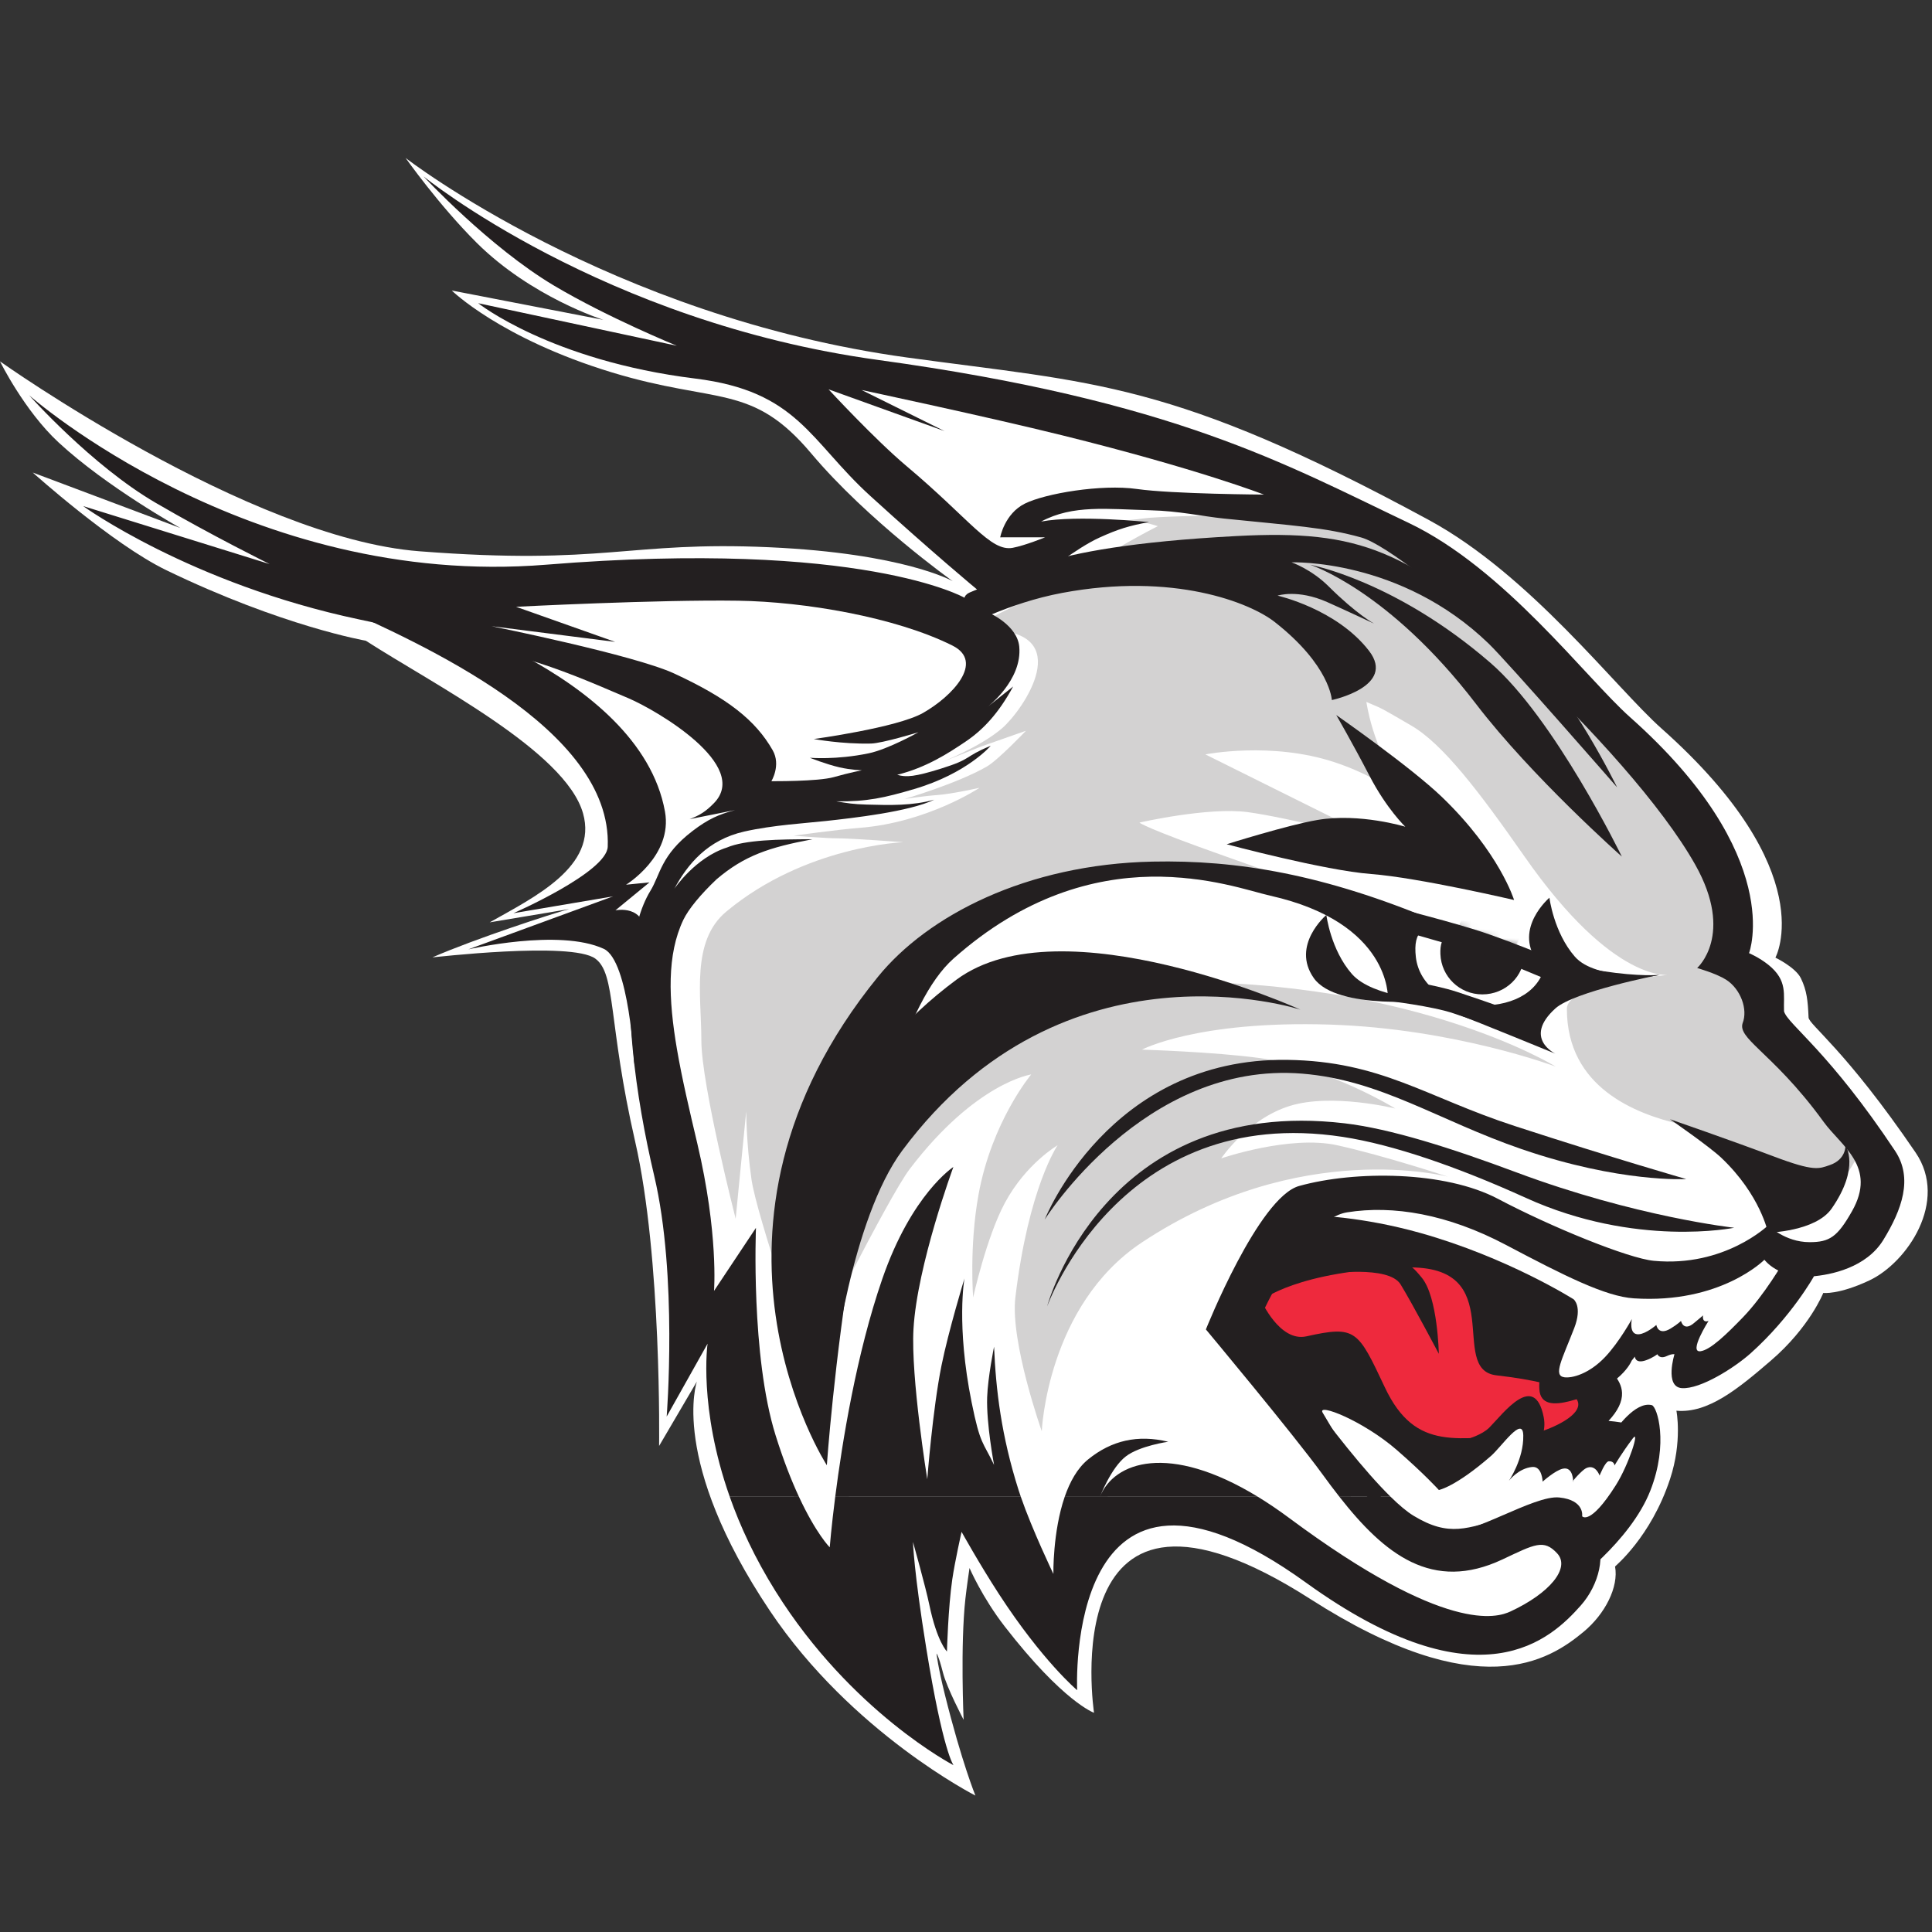 <?xml version="1.0" encoding="UTF-8"?>
<svg width="200px" height="200px" viewBox="0 0 200 200" version="1.1" xmlns="http://www.w3.org/2000/svg" xmlns:xlink="http://www.w3.org/1999/xlink">
    <rect x="0" y="0" width="200" height="200" fill="#333333" stroke="none"/>
    <!-- Generator: Sketch 51.3 (57544) - http://www.bohemiancoding.com/sketch -->
    <title>rhodes</title>
    <desc>Created with Sketch.</desc>
    <defs>
        <path d="M91.938,50.804 C91.938,50.804 83.126,49.093 81.182,47.329 C77.796,44.255 81.182,42.65 81.182,42.65 C81.182,42.65 73.42,45.834 70.542,46.934 C65.245,48.96 63.848,48.45 63.848,48.45 C63.848,48.45 64.159,56.205 51.669,59.004 C47.697,59.894 33.564,65.53 18.881,52.494 C8.781,43.528 5.769,0.044 5.769,0.044 C5.769,0.044 -10.142,24.553 11.073,50.623 C16.197,56.919 26.381,62.256 39.491,62.532 C48.232,62.716 57.248,61.217 68.798,56.366 C83.943,50.005 91.938,50.804 91.938,50.804 Z" id="path-1"></path>
        <path d="M0.033,3.832 C-0.08,6.822 2.441,5.457 4.53,4.77 C6.917,3.985 7.946,4.378 7.946,3.832 C7.946,1.731 6.175,0.027 3.99,0.027 C1.804,0.027 0.113,1.732 0.033,3.832 Z" id="path-3"></path>
    </defs>
    <g id="rhodes" stroke="none" stroke-width="1" fill="none" fill-rule="evenodd">
        <g id="rhodes_BGL" transform="translate(0, 15.92)">
            <g id="rhodes">
                <g id="g10" transform="translate(99.854, 85.158) scale(-1, 1) rotate(-180) translate(-99.854, -85.158) translate(0, 0.359)">
                    <g id="g12">
                        <path d="M79.624,129.227 C64.991,129.885 62.661,127.316 43.398,128.811 C25.748,130.181 0,148.468 0,148.468 C0,148.468 2.51,143.37 6.067,140.074 C11.048,135.458 18.672,131.218 18.672,131.218 L3.391,136.959 C3.391,136.959 11.611,129.566 17.222,126.849 C29.218,121.042 37.868,119.55 37.868,119.55 C44.834,115.052 58.512,108.126 60.352,101.694 C61.93,96.175 55.238,92.967 50.695,90.396 L58.922,91.77 C57.215,91.315 49.256,88.726 44.767,86.774 C44.683,86.738 59.142,88.457 61.627,86.641 C63.792,85.058 62.929,80.009 65.748,67.718 C68.514,55.659 68.23,36.194 68.23,36.194 L72.143,42.865 C72.143,42.865 69.247,34.73 79.697,19.129 C88.15,6.511 100.974,0 100.974,0 C100.974,0 99.566,3.415 97.815,10.447 C97.071,13.435 96.948,14.703 96.948,14.703 C96.948,14.703 97.142,14.583 97.614,12.73 C98.021,11.134 99.753,7.845 99.753,7.845 C99.753,7.845 99.406,15.514 99.937,20.369 C100.073,21.617 100.364,23.557 100.364,23.557 C100.364,23.557 101.663,20.531 104.005,17.511 C110.087,9.665 113.254,8.571 113.254,8.571 C113.254,8.571 108.839,37.521 135.669,20.332 C153.046,9.199 160.354,13.985 163.93,16.949 C166.175,18.81 167.578,21.611 167.19,23.712 C167.184,23.746 170.89,26.732 172.881,32.76 C174.174,36.673 173.542,39.84 173.542,39.84 C176.831,39.543 179.962,42.139 183.33,45.035 C187.338,48.481 188.746,52.034 188.746,52.034 C188.746,52.034 190.305,51.821 193.513,53.327 C197.413,55.158 201.745,61.512 198.302,66.566 C191.049,77.211 187.276,79.783 187.222,80.542 C187.149,82.316 187.036,83.339 186.434,84.594 C185.888,85.734 183.79,86.744 183.79,86.744 C183.79,86.744 188.653,95.656 171.999,110.464 C167.241,114.695 158.405,126.36 147.907,132.051 C121.241,146.506 113.303,146.2 93.897,148.869 C63.131,153.099 41.988,169.526 41.988,169.526 C41.988,169.526 45.445,164.622 49.358,160.731 C55.017,155.107 62.459,152.765 62.459,152.765 L46.766,155.804 C46.766,155.804 51.83,150.827 63.347,147.324 C74.238,144.012 77.832,146.243 83.977,138.94 C89.849,131.962 98.622,125.715 98.622,125.715 C98.622,125.715 93.598,128.598 79.624,129.227" id="path14" fill="#FFFFFF"></path>
                        <path d="M107.843,37.718 C107.843,37.718 104.562,46.984 105.111,51.568 C106.477,62.973 109.482,67.319 109.482,67.319 C109.482,67.319 106.204,65.418 104.019,61.344 C102.108,57.782 100.741,51.568 100.741,51.568 C100.741,51.568 100.325,56.805 101.287,62.159 C102.653,69.763 106.75,74.651 106.75,74.651 C106.75,74.651 101.014,73.836 94.185,64.875 C91.941,61.931 83.531,45.05 83.531,45.05 C83.531,45.05 78.341,59.987 77.794,63.788 C77.248,67.59 77.248,70.849 77.248,70.849 L76.155,59.715 C76.155,59.715 72.604,73.565 72.604,78.181 C72.604,82.798 71.517,88.45 75.178,91.503 C83.374,98.335 93.524,98.692 93.524,98.692 C93.524,98.692 88.175,99.092 86.809,99.092 C85.443,99.092 82.165,99.364 82.165,99.364 C82.165,99.364 86.528,99.985 88.994,100.178 C96.003,100.729 101.402,104.324 101.402,104.324 C101.402,104.324 98.541,103.681 97.032,103.574 C95.564,103.469 93.638,103.165 93.638,103.165 C93.638,103.165 99.08,104.753 102.157,106.525 C103.325,107.198 106.204,110.227 106.204,110.227 L101.56,108.597 L97.463,106.968 C97.463,106.968 101.56,108.597 103.746,110.498 C105.931,112.399 111.534,120.537 102.353,120.658 C100.987,120.676 98.555,120.003 98.555,120.003 C98.555,120.003 108.935,124.891 112.76,127.335 C116.584,129.779 119.862,131.409 119.862,131.409 C119.862,131.409 117.404,132.224 116.311,131.952 C115.218,131.68 112.486,131.68 112.486,131.68 C112.486,131.68 116.584,131.952 118.496,132.224 C120.408,132.495 138.164,133.038 141.715,131.137 C145.266,129.236 170.819,105.674 172.731,102.415 C174.643,99.156 179.204,92.803 178.932,90.087 C178.658,87.371 179.139,85.242 179.139,85.242 C179.139,85.242 193.89,68.948 192.797,67.047 C191.704,65.146 191.077,63.705 188.973,62.159 C183.11,57.852 180.554,67.946 173.949,69.491 C169.305,70.578 162.203,73.293 162.203,81.441 C162.203,84.169 172.856,84.97 172.856,84.97 C172.856,84.97 167.12,83.884 157.832,97.191 C153.124,103.936 149.364,108.869 146.086,110.77 C142.808,112.671 143.327,112.414 141.442,113.214 C141.811,111.033 142.43,109.307 143.081,107.782 C145.04,103.193 147.725,100.993 147.725,100.993 C147.725,100.993 144.72,104.795 138.164,106.968 C131.608,109.14 124.779,107.782 124.779,107.782 C124.779,107.782 128.603,105.881 132.974,103.708 C137.344,101.537 142.808,98.821 142.808,98.821 C142.808,98.821 133.247,101.265 129.15,101.808 C125.052,102.351 117.95,100.722 117.95,100.722 C117.95,100.722 118.496,100.178 126.965,97.191 C135.433,94.204 138.711,92.846 138.711,92.846 C138.711,92.846 117.404,96.648 110.848,94.747 C104.292,92.846 94.731,89.587 91.999,83.341 C89.268,77.095 91.453,73.021 91.453,73.021 C91.453,73.021 96.916,78.453 101.833,80.897 C106.75,83.341 112.217,83.953 117.404,84.156 C145.319,85.25 161.039,75.466 161.039,75.466 C161.039,75.466 150.58,79.401 137.679,79.811 C123.907,80.249 118.214,77.218 118.214,77.218 C118.214,77.218 125.634,76.999 130.445,76.342 C137.564,75.37 144.447,71.121 144.447,71.121 C144.447,71.121 137.891,72.75 133.52,71.392 C129.15,70.035 126.418,65.961 126.418,65.961 C126.418,65.961 133.52,68.405 138.437,67.319 C143.354,66.232 149.91,64.06 149.91,64.06 C149.91,64.06 134.613,68.133 118.223,57.271 C108.386,50.751 107.843,37.718 107.843,37.718" id="path16" fill="#D3D2D2"></path>
                        <path d="M165.912,38.559 C170.813,43.303 163.936,44.504 161.991,48.368 C160.045,52.23 164.04,53.487 156.996,57.832 C149.952,62.177 131.78,57.267 129.84,54.374 C127.899,51.48 126.02,49.649 126.02,49.649 C126.02,49.649 136.494,35.82 140.137,32.68 C143.781,29.54 146.679,23.806 150.576,26.401 C160.062,32.718 163.874,28.79 163.874,28.79 C163.874,28.79 168.792,30.264 169.762,33.886 C170.732,37.507 170.008,38.286 165.912,38.559" id="path18" fill="#231F20" fill-rule="nonzero"></path>
                        <path d="M126.38,49.625 C127.644,47.964 136.965,35.773 140.316,32.885 C141.299,32.039 142.227,31.007 143.125,30.009 C145.613,27.243 147.76,24.853 150.425,26.626 C159.154,32.44 163.179,29.741 163.941,29.098 C164.748,29.375 168.671,30.866 169.498,33.955 C169.969,35.713 169.994,36.662 169.585,37.229 C169.142,37.843 168.108,38.14 165.894,38.288 L165.283,38.329 L165.722,38.753 C166.863,39.858 167.401,40.811 167.366,41.666 C167.317,42.871 166.105,43.868 164.822,44.924 C163.645,45.892 162.427,46.894 161.746,48.246 C161.03,49.668 161.084,50.766 161.131,51.736 C161.216,53.486 161.283,54.869 156.852,57.602 C149.886,61.898 131.944,57.022 130.068,54.223 C128.468,51.837 126.888,50.148 126.38,49.625 Z M148.615,25.477 C146.468,25.477 144.569,27.589 142.717,29.647 C141.831,30.632 140.915,31.651 139.958,32.475 C136.335,35.597 126.23,48.92 125.801,49.485 L125.658,49.676 L125.829,49.842 C125.847,49.86 127.712,51.69 129.613,54.524 C131.548,57.411 149.992,62.473 157.14,58.063 C161.844,55.161 161.767,53.562 161.677,51.709 C161.631,50.763 161.583,49.783 162.235,48.489 C162.864,47.239 164.037,46.275 165.17,45.343 C166.55,44.207 167.853,43.135 167.912,41.688 C167.949,40.789 167.491,39.835 166.516,38.785 C168.256,38.635 169.454,38.343 170.029,37.546 C170.632,36.71 170.463,35.45 170.026,33.816 C169.028,30.09 164.16,28.592 163.953,28.53 L163.793,28.482 L163.677,28.602 C163.641,28.638 159.879,32.269 150.728,26.176 C149.995,25.687 149.293,25.477 148.615,25.477 Z" id="path20" fill="#231F20" fill-rule="nonzero"></path>
                        <path d="M171.764,84.955 C171.764,84.955 162.951,83.244 161.007,81.48 C157.622,78.406 161.007,76.801 161.007,76.801 C161.007,76.801 153.245,79.985 150.367,81.085 C145.07,83.111 143.673,82.602 143.673,82.602 C143.673,82.602 143.984,90.356 131.495,93.156 C127.523,94.045 113.39,99.681 98.706,86.645 C88.607,77.679 85.595,34.195 85.595,34.195 C85.595,34.195 69.683,58.704 90.898,84.775 C96.022,91.071 106.206,96.408 119.316,96.684 C128.057,96.868 137.073,95.369 148.623,90.517 C163.768,84.156 171.764,84.955 171.764,84.955" id="path22" fill="#231F20" fill-rule="nonzero"></path>
                        <g id="g24" transform="translate(79.825, 34.151)">
                            <g id="g26-Clipped">
                                <mask id="mask-2" fill="white">
                                    <use xlink:href="#path-1"></use>
                                </mask>
                                <g id="path28"></g>
                                <g id="g26" mask="url(#mask-2)" fill="#231F20" fill-rule="nonzero">
                                    <g transform="translate(71.092, 52.269)">
                                        <path d="M0.293,2.903 C0.293,4.324 1.591,5.478 3.192,5.478 C4.794,5.478 6.091,4.324 6.091,2.903 C6.091,1.482 4.794,0.329 3.192,0.329 C1.591,0.329 0.293,1.482 0.293,2.903" id="path32"></path>
                                        <path d="M3.192,5.205 C1.744,5.205 0.567,4.173 0.567,2.903 C0.567,1.634 1.744,0.601 3.192,0.601 C4.64,0.601 5.819,1.634 5.819,2.903 C5.819,4.173 4.64,5.205 3.192,5.205 Z M3.192,0.057 C1.443,0.057 0.021,1.334 0.021,2.903 C0.021,4.472 1.443,5.749 3.192,5.749 C4.941,5.749 6.364,4.472 6.364,2.903 C6.364,1.334 4.941,0.057 3.192,0.057 Z" id="path34"></path>
                                    </g>
                                </g>
                            </g>
                        </g>
                        <path d="M172.875,70.016 C172.875,70.016 176.952,67.194 178.172,66.039 C182.258,62.169 183.023,58.27 183.023,58.27 C183.023,58.27 187.954,58.376 189.616,60.773 C192.598,65.073 191.04,67.3 191.04,67.3 C191.04,67.3 191.132,65.851 189.414,65.266 C188.3,64.886 187.817,64.574 183.631,66.157 C179.446,67.74 172.875,70.016 172.875,70.016" id="path36" fill="#231F20" fill-rule="nonzero"></path>
                        <path d="M174.559,63.82 C174.559,63.82 167.273,65.902 156.797,69.314 C147.593,72.312 142.986,76.022 133.266,76.16 C114.78,76.425 108.149,59.632 108.149,59.632 C108.149,59.632 118.429,76.069 134.804,74.734 C142.978,74.067 148.879,69.887 157.534,66.915 C167.727,63.413 174.559,63.82 174.559,63.82" id="path38" fill="#231F20" fill-rule="nonzero"></path>
                        <path d="M156.736,92.709 C156.736,92.709 146.809,95.029 141.957,95.397 C137.106,95.765 126.985,98.482 126.985,98.482 C126.985,98.482 133.322,100.479 136.401,100.998 C140.772,101.735 145.477,100.294 145.477,100.294 C145.477,100.294 143.549,102.136 141.771,105.56 C139.994,108.985 138.327,111.857 138.327,111.857 C138.327,111.857 146.009,106.513 149.291,103.351 C155.254,97.606 156.736,92.709 156.736,92.709" id="path40" fill="#231F20" fill-rule="nonzero"></path>
                        <path d="M160.396,92.945 C160.396,92.945 156.703,89.81 159.095,86.41 C161.486,83.01 171.878,84.955 171.878,84.955 C171.878,84.955 165.227,84.329 163.032,86.841 C160.837,89.353 160.396,92.945 160.396,92.945" id="path42" fill="#231F20" fill-rule="nonzero"></path>
                        <path d="M179.526,58.78 C179.526,58.78 169.35,59.892 156.975,64.515 C150.249,67.027 143.946,69.038 139.168,69.595 C114.255,72.5 108.397,50.632 108.397,50.632 C108.397,50.632 115.901,71.725 139.013,68.185 C144.178,67.394 150.866,65.094 157.952,61.875 C169.35,56.696 179.526,58.78 179.526,58.78" id="path44" fill="#231F20" fill-rule="nonzero"></path>
                        <path d="M130.561,51.251 C130.561,51.251 132.46,46.921 135.243,47.54 C140.381,48.684 140.564,48.182 143.362,42.251 C146.582,35.427 151.061,37.123 157.884,37.313 C159.84,37.369 170.8,41.663 154.903,43.504 C149.795,44.096 156.364,54.966 145.539,54.668 C134.294,54.359 130.561,51.251 130.561,51.251" id="path46" fill="#EE293D" fill-rule="nonzero"></path>
                        <path d="M99.793,120.926 C99.793,120.926 104.309,123.442 109.952,124.499 C121.509,126.663 129.421,123.477 131.952,121.493 C137.718,116.974 137.872,113.407 137.872,113.407 C137.872,113.407 144.571,114.815 141.716,118.509 C138.357,122.853 132.254,124.217 132.254,124.217 C132.254,124.217 134.313,124.912 137.384,123.553 C139.013,122.832 142.243,121.321 142.243,121.321 C142.243,121.321 140.447,122.285 137.551,125.164 C135.739,126.966 133.704,127.662 133.704,127.662 C133.704,127.662 144.983,128.091 154.122,119.236 C156.155,117.265 167.402,104.372 167.402,104.372 C167.402,104.372 162.512,114.397 157.922,118.334 C145.608,128.895 140.965,131.072 128.005,130.386 C106.268,129.235 104.585,125.75 104.585,125.75 L99.793,120.926" id="path48" fill="#231F20"></path>
                        <path d="M135.627,127.413 C135.627,127.413 143.757,124.82 152.802,112.999 C158.58,105.448 167.891,97.205 167.891,97.205 C167.891,97.205 160.937,111.51 154.281,117.267 C144.415,125.799 135.627,127.413 135.627,127.413" id="path50" fill="#231F20" fill-rule="nonzero"></path>
                        <path d="M162.5,21.767 C162.5,21.767 168.751,26.222 170.846,31.575 C172.765,36.479 171.542,40.28 170.993,40.418 C169.249,40.855 167.2,37.797 167.2,37.797 C167.2,37.797 167.207,37.718 166.894,37.517 C166.58,37.318 166.063,36.643 166.063,36.643 C166.063,36.643 166.107,37.746 165.256,37.257 C164.405,36.767 163.734,35.841 163.734,35.841 C163.734,35.841 163.739,37.288 163.022,37.021 C162.306,36.754 161.076,35.888 161.076,35.888 C161.076,35.888 160.834,37.055 160.029,36.832 C159.222,36.61 159.411,36.738 159.411,36.738 C159.411,36.738 160.095,37.708 159.803,39.179 C158.853,43.949 155.623,39.561 154.186,38.106 C153.42,37.331 151.952,36.926 151.952,36.926 C151.952,36.926 149.605,35.245 145.855,38.666 C140.122,43.895 130.462,47.793 130.462,47.793 C130.462,47.793 134.112,40.834 136.893,37.919 C139.674,35.002 146.418,26.624 150.252,26.668 C154.085,26.713 155.227,27.803 158.545,27.982 C161.863,28.16 162.512,27.452 163.318,26.445 C164.125,25.439 162.5,21.767 162.5,21.767" id="path52" fill="#231F20" fill-rule="nonzero"></path>
                        <path d="M136.926,39.629 C138.94,36.296 143.518,27.765 149.351,27.16 C152.37,26.847 158.774,31.137 161.422,30.859 C164.07,30.583 163.782,28.916 163.782,28.916 C163.782,28.916 164.581,27.874 167.268,32.124 C168.633,34.283 169.787,37.983 169.032,36.981 C167.861,35.429 167.135,34.172 167.135,34.172 C167.135,34.172 167.109,34.638 166.542,34.607 C166.164,34.586 165.59,33.126 165.59,33.126 C165.59,33.126 165.167,34.376 164.175,33.883 C163.771,33.682 162.582,32.379 162.854,32.498 C162.854,32.498 162.876,34.083 161.779,33.838 C160.983,33.661 159.692,32.498 159.692,32.498 C159.692,32.498 159.648,34.113 158.617,34.017 C157.181,33.881 156.199,32.587 156.199,32.587 C156.199,32.587 157.737,34.821 157.689,37.275 C157.648,39.402 155.467,36.138 154.345,35.157 C150.674,31.952 148.951,31.633 148.951,31.633 C148.951,31.633 147.426,33.317 144.58,35.788 C141.105,38.806 136.281,40.696 136.926,39.629" id="path54" fill="#FFFFFF"></path>
                        <path d="M187.792,53.777 C187.792,53.777 185.474,49.596 181.24,45.798 C179.59,44.317 176.025,42.042 174.099,42.179 C172.293,42.307 173.34,45.686 173.34,45.686 C173.34,45.686 173.105,45.759 172.534,45.494 C171.786,45.147 171.571,45.686 171.571,45.686 C171.571,45.686 171.083,45.305 170.401,45.066 C169.253,44.661 169.242,45.442 169.242,45.442 L168.908,45.019 C168.908,45.019 167.845,42.247 162.579,40.853 C160.808,40.384 159.454,40.469 159.353,42.061 C159.238,43.871 159.996,45.128 160.977,47.878 C161.516,49.392 160.911,50.686 160.88,50.656 C160.88,50.656 152.614,53.908 144.179,56.433 C136.647,58.687 133.183,56.433 133.183,56.433 C133.183,56.433 140.564,66.024 154.637,58.239 C155.661,57.673 171.194,51.769 173.011,52.181 C174.828,52.595 183.272,56.704 183.272,56.704 L187.792,53.777" id="path56" fill="#231F20" fill-rule="nonzero"></path>
                        <path d="M136.194,60.039 C136.194,60.039 140.936,59.955 147.052,58.236 C156.094,55.693 162.9,51.374 162.9,51.374 C162.9,51.374 163.835,50.647 162.963,48.392 C161.715,45.168 160.748,43.478 161.93,43.304 C162.72,43.188 164.494,43.635 166.174,45.414 C167.643,46.97 168.93,49.328 168.93,49.328 C168.93,49.328 168.564,47.675 169.646,47.753 C170.427,47.808 171.464,48.719 171.464,48.719 C171.464,48.719 171.638,47.556 172.946,48.35 C173.703,48.81 174.017,49.137 174.017,49.137 C174.017,49.137 174.271,47.953 175.41,48.956 C175.645,49.164 175.978,49.412 176.293,49.707 C176.2,48.84 176.869,49.137 176.869,49.137 C176.869,49.137 174.78,45.858 176.015,45.995 C177.061,46.111 178.795,47.825 180.398,49.478 C182.659,51.809 184.686,55.343 184.686,55.343 L183.372,57.301 C179.172,54.896 174.164,51.784 171.821,52.745 C139.053,66.174 136.194,60.039 136.194,60.039" id="path58" fill="#FFFFFF" fill-rule="nonzero"></path>
                        <path d="M75.543,30.93 C76.611,27.905 78.133,24.595 80.291,21.144 C88.108,8.644 98.706,3.146 98.706,3.146 C98.706,3.146 97.62,4.533 95.885,15.262 C94.594,23.235 94.512,26.258 94.512,26.258 C94.512,26.258 95.824,21.581 96.2,19.764 C96.997,15.92 98.027,14.915 98.027,14.915 C98.027,14.915 98.155,19.482 98.577,22.365 C98.861,24.305 99.542,27.301 99.542,27.301 C99.542,27.301 101.39,23.971 103.411,20.862 C107.939,13.898 111.507,10.908 111.507,10.908 C111.507,10.908 110.104,40.15 135.185,22.051 C153.251,9.013 160.64,16.303 163.634,19.669 C165.547,21.82 166.32,25.039 165.073,26.975 C163.844,28.881 159.859,29.957 155.872,28.809 C151.886,27.661 150.038,26.721 146.332,28.967 C145.649,29.381 144.841,30.063 143.957,30.931 L138.656,30.93 C143.332,24.969 148.274,21.031 155.533,24.445 C158.876,26.019 159.806,26.581 161.2,25.07 C162.594,23.56 160.421,20.939 156.363,19.058 C154.986,18.419 149.702,16.67 133.5,28.703 C132.359,29.551 131.263,30.291 130.214,30.931 L110.218,30.93 C108.965,27.284 109.046,22.945 109.046,22.945 C109.046,22.945 106.864,27.484 105.673,30.933 L86.462,30.93 C86.055,27.743 85.893,25.699 85.893,25.699 C85.893,25.699 84.489,27.095 82.707,30.932 L75.543,30.93" id="path60" fill="#231F20"></path>
                        <path d="M138.656,30.93 C138.063,31.683 137.475,32.47 136.888,33.279 C133.841,37.469 124.833,48.255 124.833,48.255 C124.833,48.255 130.285,61.94 134.488,63.106 C140.307,64.72 149.592,64.669 155.07,61.772 C160.548,58.876 168.554,55.608 171.2,55.359 C178.531,54.666 183.047,59.038 183.047,59.038 C183.047,59.038 184.751,57.289 187.329,57.289 C189.408,57.289 190.213,57.838 191.72,60.495 C194.333,65.101 190.602,67.231 188.788,69.732 C186.004,73.568 183.612,75.765 182.092,77.235 L188.086,77.236 C190.043,75.09 192.784,71.839 196.176,66.741 C198.066,63.902 196.879,60.648 194.963,57.522 C193.2,54.646 189.547,53.893 187.526,53.74 C184.091,53.481 182.652,55.469 182.652,55.469 C182.652,55.469 178.139,50.884 169.134,51.473 C166.207,51.664 161.953,53.802 155.905,56.999 C149.857,60.197 144.201,61.14 139.446,60.375 C134.69,59.61 130.125,48.71 130.125,48.71 C130.125,48.71 138.499,36.288 143.957,30.931 L138.656,30.93 Z M110.218,30.93 C110.751,32.47 111.522,33.889 112.642,34.799 C115.07,36.771 117.786,37.388 120.933,36.628 C120.933,36.628 117.985,36.213 116.553,35.117 C115.015,33.941 113.874,30.95 113.874,30.95 C115.317,34.533 120.965,36.577 130.214,30.931 L110.218,30.93 Z M86.462,30.93 C87.178,36.548 88.653,45.72 91.331,53.473 C94.374,62.286 98.693,65.072 98.693,65.072 C98.693,65.072 94.94,54.89 94.564,48.298 C94.278,43.312 95.991,32.747 95.991,32.747 C95.991,32.747 96.547,39.981 97.463,44.517 C98.182,48.081 99.84,53.532 99.84,53.532 C99.84,53.532 98.965,48.727 100.583,40.705 C101.476,36.276 101.753,36.654 102.905,34.23 C102.905,34.23 102.097,38.492 102.19,41.238 C102.26,43.296 102.905,46.471 102.905,46.471 C103.091,41.986 103.663,37.232 105.439,31.635 C105.511,31.408 105.59,31.173 105.673,30.933 L86.462,30.93 Z M65.502,77.236 C65.922,72.849 66.751,68.274 67.723,64.159 C70.169,53.802 69.015,39.237 69.015,39.237 L73.248,46.779 C73.248,46.779 72.285,40.168 75.543,30.933 L82.707,30.93 C81.944,32.575 81.112,34.666 80.291,37.288 C77.707,45.538 78.257,58.77 78.257,58.77 L73.914,52.242 C73.914,52.242 74.397,58.142 72.18,67.525 C71.371,70.952 70.602,74.207 70.083,77.235 L65.502,77.236 Z" id="path62" fill="#231F20"></path>
                        <path d="M182.092,77.236 C180.823,78.463 180.161,79.185 180.388,79.934 C180.972,81.398 180.182,83.494 178.695,84.453 C177.711,85.087 175.689,85.671 175.689,85.671 C175.689,85.671 179.584,89.088 175.495,96.357 C168.615,108.585 145.91,128.833 140.922,130.235 C137.159,131.292 133.837,131.461 126.7,132.197 C124.459,132.428 122.063,132.981 119.069,133.055 C114.642,133.167 111.076,133.656 107.775,131.884 C111.552,132.593 118.946,131.829 118.946,131.829 C116.89,131.457 115.735,131.097 113.835,130.235 C111.403,129.132 108.128,126.459 108.128,126.459 C108.128,126.459 106.635,124.681 104.232,123.597 C101.741,122.473 102.39,122.437 102.39,122.437 C102.39,122.437 105.309,121.168 105.514,118.929 C105.833,115.437 102.212,112.688 102.212,112.688 L104.88,114.811 C103.349,111.985 101.736,110.309 99.967,109.113 C98.119,107.864 95.863,106.416 92.88,105.671 C93.799,105.389 94.725,105.471 97.392,106.303 C100.772,107.358 99.655,107.476 102.555,108.671 C102.555,108.671 100.131,105.816 94.644,104.198 C91.557,103.288 89.757,102.882 86.569,102.921 C87.785,102.724 88.307,102.628 89.709,102.588 C92.175,102.518 94.468,102.462 96.716,103.094 C94.114,101.844 88.268,101.194 85.519,100.891 C83.528,100.671 80.016,100.47 77.038,99.794 C73.251,98.934 71.174,96.417 69.811,93.879 C69.811,93.879 71.984,97.109 75.251,98.142 C77.116,98.932 80.586,98.998 84.108,98.998 C79.616,98.155 77.064,97.312 74.167,94.844 C72.523,93.283 71.264,91.76 70.732,90.641 C69.033,87.063 69.181,82.495 70.083,77.235 L65.502,77.236 C64.864,83.899 65.167,90.131 67.338,93.673 C68.364,95.347 68.402,97.344 71.699,99.859 C73.336,101.107 74.437,101.577 76.094,102.018 L71.392,101.079 C72.492,101.503 73.092,101.899 73.913,102.741 C77.721,106.65 68.017,112.325 65.079,113.586 C56.561,117.242 54.422,118.109 37.177,121.755 C19.725,125.446 8.608,133.486 8.608,133.486 L27.914,127.484 C27.914,127.484 21.889,130.458 16.124,133.82 C9.477,137.698 3.009,144.967 3.009,144.967 C3.009,144.967 25.662,124.915 56.544,127.42 C89.268,130.074 99.841,124.001 99.841,124.001 C99.841,124.001 99.892,124.327 100.39,124.546 C100.776,124.717 101.144,124.854 101.144,124.854 C101.144,124.854 96.644,128.576 90.091,134.54 C83.815,140.252 82.594,145.377 71.973,146.689 C56.992,148.541 49.503,154.489 49.503,154.489 L70.067,150.084 C70.067,150.084 62.928,152.992 57.352,156.311 C50.644,160.302 43.846,167.615 43.846,167.615 C43.846,167.615 62.359,152.537 90.875,148.619 C121.64,144.391 133.079,137.804 145.796,131.761 C155.736,127.038 164.13,115.736 168.751,111.627 C184.921,97.25 181.06,87.208 181.06,87.208 C181.06,87.208 182.112,86.764 183.071,85.993 C185.082,84.375 184.611,82.911 184.682,81.188 C184.862,80.51 186.047,79.473 188.086,77.236 L182.092,77.236" id="path64" fill="#231F20"></path>
                        <path d="M134.621,81.357 C134.621,81.357 109.952,92.537 99.018,84.465 C88.083,76.394 82.173,63.993 82.484,57.158 C82.795,50.323 86.217,43.813 86.217,43.813 C86.217,43.813 88.099,59.632 93.403,66.776 C110.167,89.357 134.621,81.357 134.621,81.357" id="path66" fill="#231F20" fill-rule="nonzero"></path>
                        <path d="M147.095,86.864 C146.649,90.792 149.37,89.157 152.636,88.369 C156.094,87.535 159.518,86.509 159.465,86.222 C159.001,83.731 156.654,82.301 153.253,82.301 C149.852,82.301 147.379,84.359 147.095,86.864" id="path68" fill="#FFFFFF" fill-rule="nonzero"></path>
                        <path d="M147.621,86.923 C147.891,84.55 150.259,82.827 153.253,82.827 C156.256,82.827 158.328,84.008 158.872,86.005 C158.155,86.327 155.853,87.051 152.511,87.858 C151.913,88.002 151.347,88.17 150.798,88.332 C149.514,88.713 148.302,89.073 147.87,88.713 C147.682,88.556 147.486,88.118 147.621,86.923 Z M153.253,81.773 C149.71,81.773 146.899,83.89 146.568,86.805 C146.413,88.175 146.61,89.038 147.19,89.521 C148.059,90.244 149.468,89.826 151.102,89.342 C151.637,89.183 152.19,89.019 152.761,88.881 C160.166,87.095 160.07,86.58 159.986,86.126 C159.478,83.401 156.961,81.773 153.253,81.773 Z" id="path70" fill="#FFFFFF" fill-rule="nonzero"></path>
                        <path d="M149.495,87.126 C149.382,90.117 151.903,88.752 153.991,88.065 C156.378,87.279 157.407,87.672 157.407,87.126 C157.407,85.026 155.636,83.322 153.451,83.322 C151.266,83.322 149.574,85.027 149.495,87.126" id="path72" fill="#231F20" fill-rule="nonzero"></path>
                        <g id="g74" transform="translate(149.461, 83.295)">
                            <g id="g76-Clipped">
                                <mask id="mask-4" fill="white">
                                    <use xlink:href="#path-3"></use>
                                </mask>
                                <g id="path78"></g>
                                <g id="g76" mask="url(#mask-4)" fill="#231F20" fill-rule="nonzero">
                                    <g transform="translate(2.62, 3.473)">
                                        <path d="M0.29,2.517 C0.29,3.776 1.359,4.796 2.678,4.796 C3.997,4.796 5.066,3.776 5.066,2.517 C5.066,1.257 3.997,0.237 2.678,0.237 C1.359,0.237 0.29,1.257 0.29,2.517" id="path82"></path>
                                        <path d="M2.678,4.565 C1.489,4.565 0.523,3.646 0.523,2.517 C0.523,1.387 1.489,0.468 2.678,0.468 C3.866,0.468 4.833,1.387 4.833,2.517 C4.833,3.646 3.866,4.565 2.678,4.565 Z M2.678,0.005 C1.233,0.005 0.058,1.132 0.058,2.517 C0.058,3.901 1.233,5.027 2.678,5.027 C4.122,5.027 5.298,3.901 5.298,2.517 C5.298,1.132 4.122,0.005 2.678,0.005 Z" id="path84"></path>
                                    </g>
                                </g>
                            </g>
                        </g>
                        <path d="M149.881,87.141 C149.953,85.215 151.522,83.706 153.451,83.706 C155.393,83.706 156.978,85.2 157.02,87.051 C156.909,87.08 156.696,87.106 156.505,87.13 C155.934,87.199 155.07,87.305 153.87,87.7 C153.588,87.793 153.3,87.898 153.01,88.002 C151.946,88.387 150.741,88.824 150.234,88.457 C149.974,88.269 149.854,87.826 149.881,87.141 Z M153.451,82.938 C151.105,82.938 149.197,84.772 149.109,87.113 C149.071,88.082 149.291,88.725 149.779,89.078 C150.618,89.684 151.968,89.197 153.275,88.724 C153.557,88.622 153.838,88.52 154.112,88.429 C155.24,88.058 156.058,87.958 156.599,87.892 C157.213,87.817 157.794,87.746 157.794,87.126 C157.794,84.817 155.845,82.938 153.451,82.938 Z" id="path86" fill="#231F20" fill-rule="nonzero"></path>
                        <path d="M142.741,92.059 C142.741,92.059 148.695,90.596 152.62,89.376 C156.544,88.157 163.591,85.142 163.591,85.142 L162.141,83.923 C162.141,83.923 154.649,87.16 152.508,87.714 C150.367,88.269 142.406,90.596 142.406,90.596 L142.741,92.059" id="path88" fill="#231F20" fill-rule="nonzero"></path>
                        <path d="M142.73,90.784 C144.09,90.388 150.677,88.469 152.577,87.977 C154.568,87.462 160.98,84.719 162.094,84.239 L163.076,85.065 C161.52,85.723 155.865,88.084 152.539,89.117 C149.139,90.173 144.153,91.428 142.946,91.729 L142.73,90.784 Z M162.188,83.607 L162.033,83.674 C161.957,83.706 154.535,86.909 152.44,87.451 C150.319,88.001 142.409,90.312 142.329,90.335 L142.083,90.407 L142.536,92.389 L142.806,92.323 C142.866,92.308 148.813,90.843 152.701,89.636 C156.594,88.427 163.628,85.422 163.698,85.392 L164.104,85.219 L162.188,83.607 Z" id="path90" fill="#231F20" fill-rule="nonzero"></path>
                        <path d="M137.304,91.162 C137.304,91.162 133.613,88.027 136.003,84.627 C138.395,81.228 148.417,82.335 148.417,82.335 C148.417,82.335 142.136,82.547 139.941,85.058 C137.746,87.57 137.304,91.162 137.304,91.162" id="path92" fill="#231F20" fill-rule="nonzero"></path>
                        <path d="M144.295,84.548 L143.64,82.268 C143.64,82.268 148.268,81.733 150.521,80.957 C152.773,80.181 157.634,78.597 157.634,78.597 C157.634,78.597 156.442,79.594 156.888,80.148 C157.334,80.702 157.213,80.986 157.213,80.986 C157.213,80.986 154.18,82.094 150.813,83.203 C148.292,84.033 144.295,84.548 144.295,84.548" id="path94" fill="#231F20" fill-rule="nonzero"></path>
                        <path d="M34.55,123.316 C43.491,119.28 63.399,110.488 62.912,98.22 C62.806,95.569 53.151,91.342 53.151,91.342 L63.467,93.087 L48.478,87.598 C48.478,87.598 57.866,89.791 62.497,87.657 C65.145,86.438 65.656,75.707 65.656,75.707 C65.656,75.707 66.698,87.637 66.747,88.983 C66.868,92.3 63.709,91.641 63.709,91.641 L67.231,94.533 L64.808,94.292 C64.808,94.292 69.668,97.265 68.838,101.863 C66.21,116.423 41.835,123.042 41.835,123.042 C41.835,123.042 34.186,123.557 34.55,123.316" id="path96" fill="#231F20" fill-rule="nonzero"></path>
                        <path d="M136.936,54.01 C137.486,54.01 143.751,54.935 144.989,52.916 C146.228,50.896 148.947,45.73 148.947,45.73 C148.947,45.73 148.842,51.58 147.191,53.6 C145.539,55.619 145.847,54.694 143.096,55.241 C140.343,55.788 138.175,55.926 138.175,55.926 C138.175,55.926 136.385,54.01 136.936,54.01" id="path98" fill="#231F20" fill-rule="nonzero"></path>
                        <path d="M50.892,121.052 C50.892,121.052 65.633,118.078 69.787,116.158 C75.329,113.598 78.211,111.321 79.984,108.218 C80.87,106.666 79.854,105.01 79.854,105.01 C79.854,105.01 84.67,104.963 86.321,105.432 C87.974,105.902 89.224,106.136 89.224,106.136 C89.224,106.136 88.098,106.168 86.903,106.442 C85.542,106.754 83.831,107.433 83.831,107.433 C83.831,107.433 86.558,107.192 89.933,107.896 C91.949,108.316 95.078,110.077 95.078,110.077 C95.078,110.077 91.348,108.932 90.168,108.905 C87.148,108.834 84.245,109.374 84.245,109.374 C84.245,109.374 92.849,110.541 95.55,112.072 C98.571,113.785 101.97,117.366 98.587,119.053 C92.679,122 83.281,123.587 76.425,123.691 C68.037,123.817 53.424,123.062 53.424,123.062 L63.686,119.428 L50.892,121.052" id="path100" fill="#FFFFFF" fill-rule="nonzero"></path>
                        <path d="M85.771,145.573 C85.771,145.573 90.559,140.388 93.857,137.617 C100.404,132.117 102.541,128.74 104.834,129.167 C106.128,129.408 108.187,130.255 108.187,130.255 L103.541,130.253 C103.541,130.253 103.987,132.698 106.093,133.744 C108.2,134.791 114.01,135.779 117.697,135.256 C121.383,134.732 130.839,134.678 130.839,134.678 C130.839,134.678 124.069,137.315 110.003,140.802 C102.202,142.736 89.188,145.505 89.188,145.505 L97.78,141.249 L85.771,145.573" id="path102" fill="#FFFFFF" fill-rule="nonzero"></path>
                    </g>
                </g>
            </g>
        </g>
    </g>
</svg>